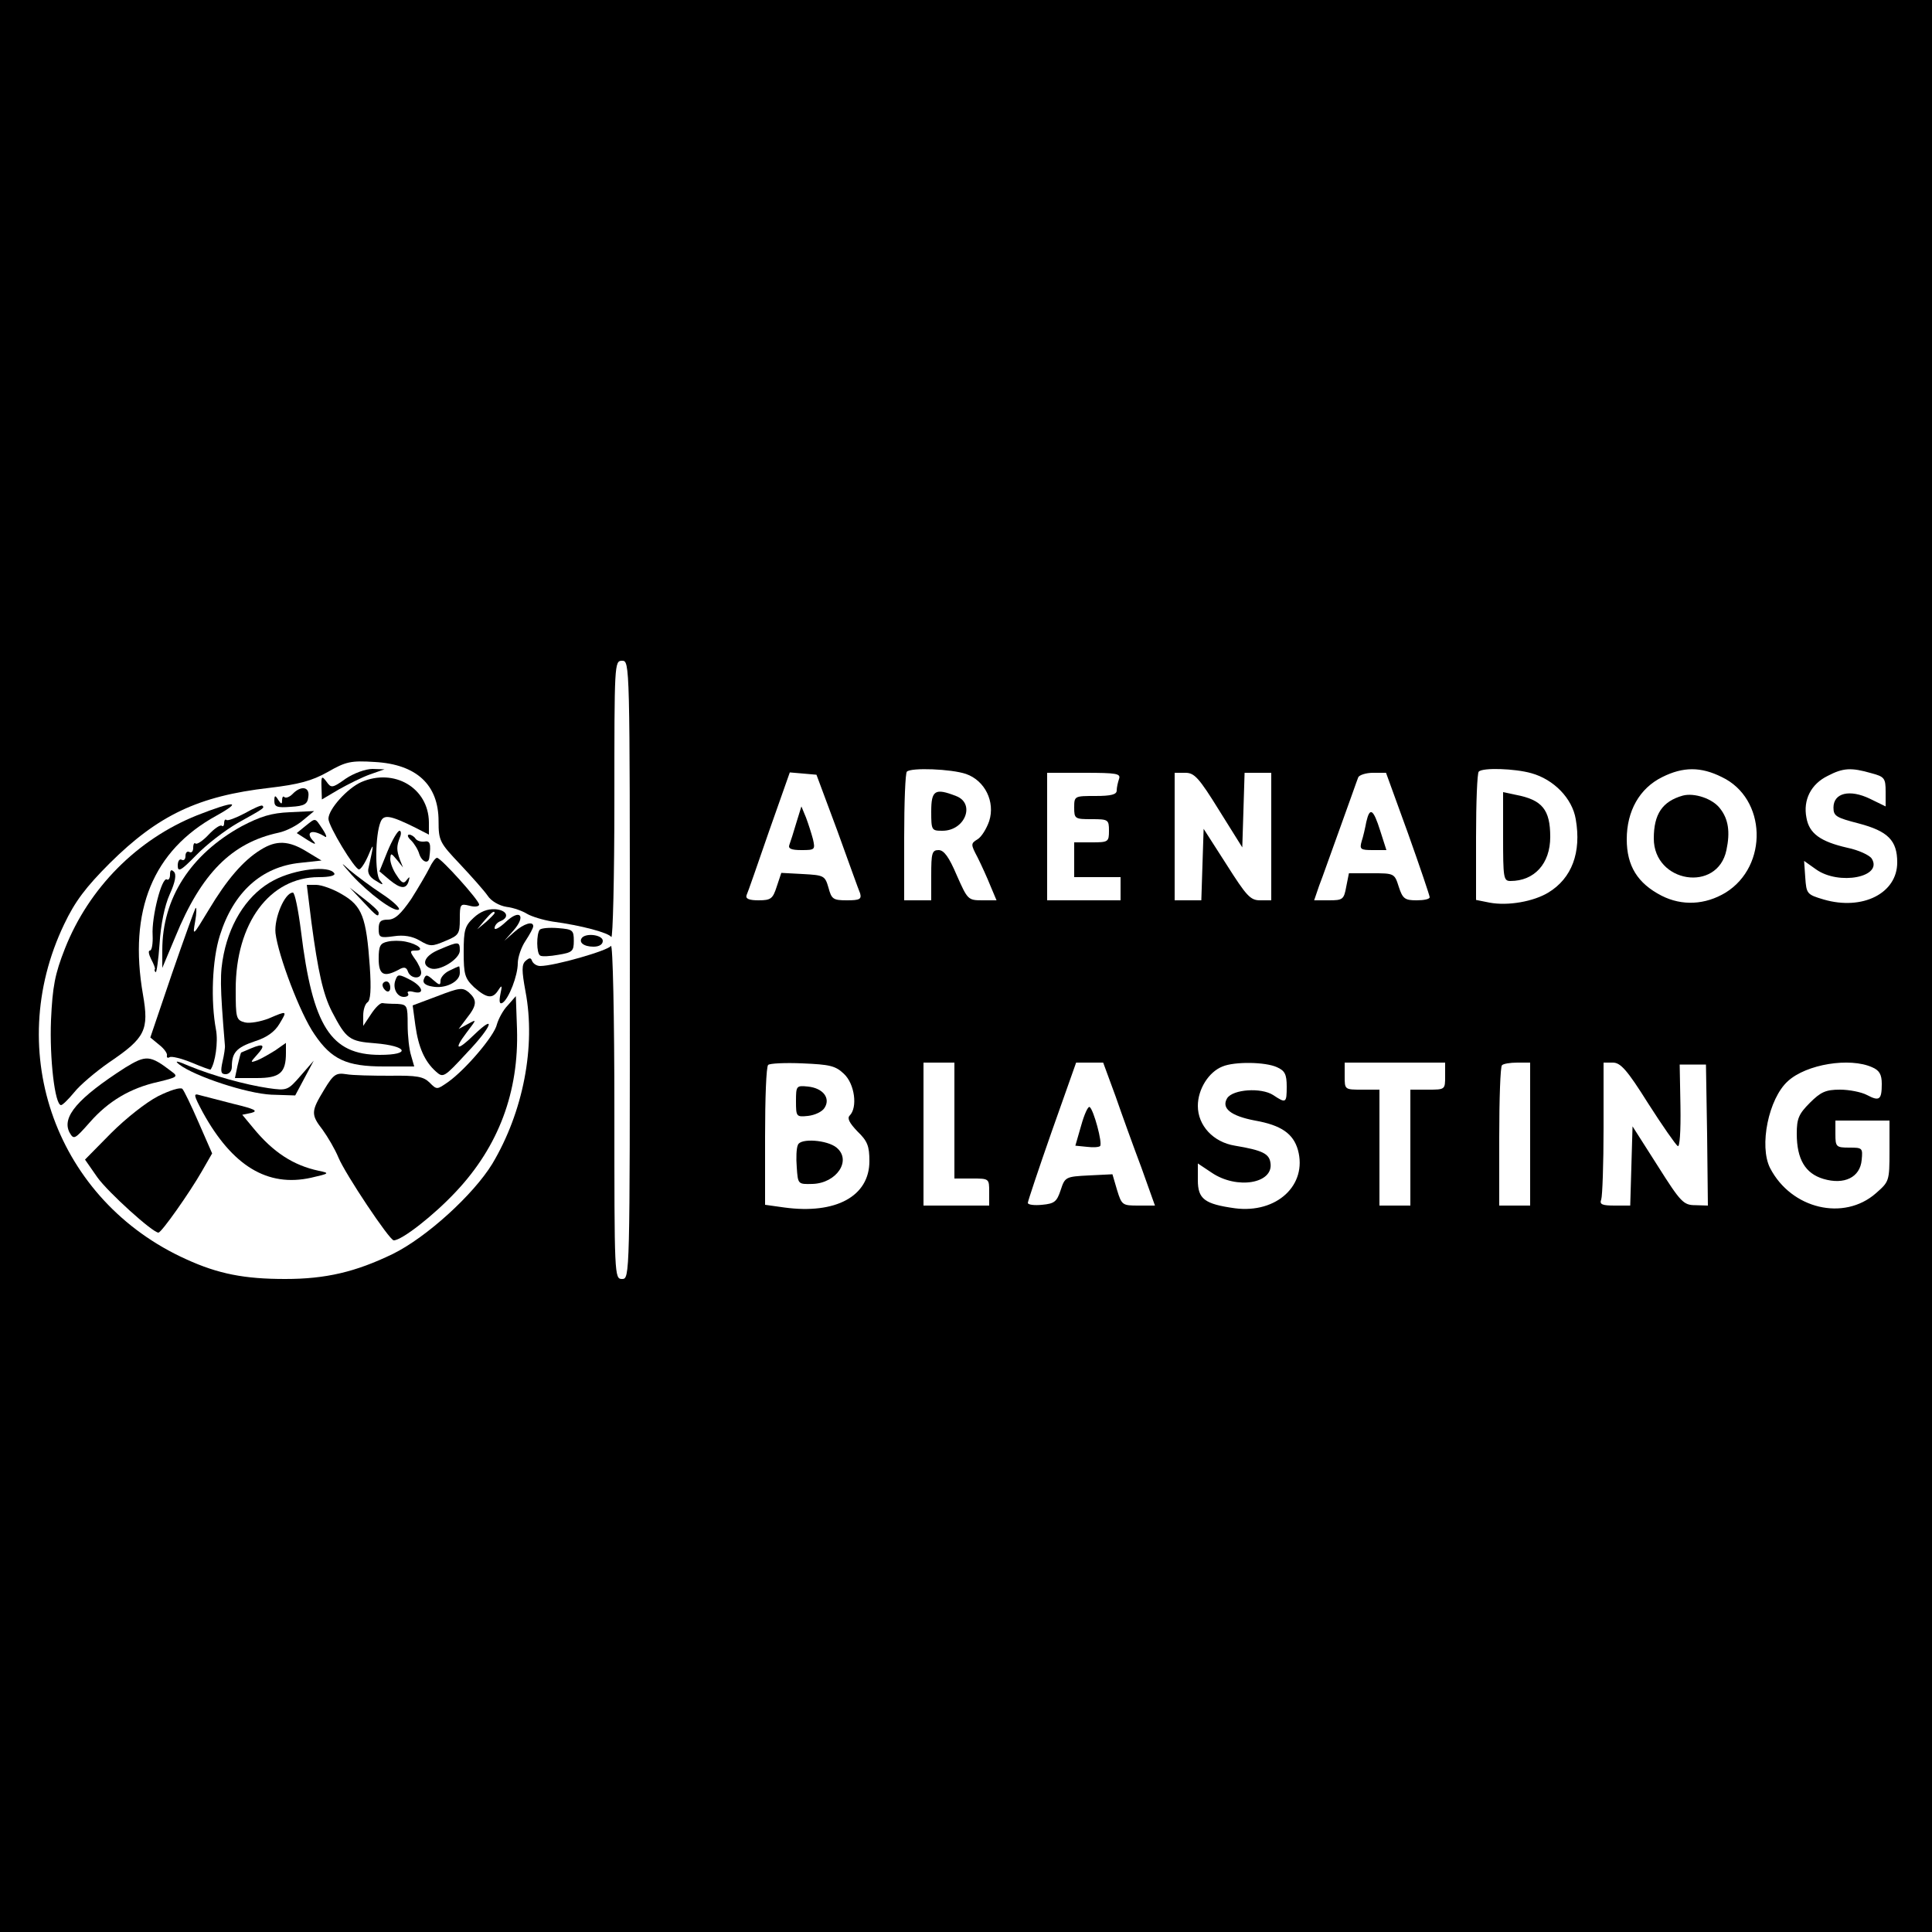 <?xml version="1.0" standalone="no"?>
<!DOCTYPE svg PUBLIC "-//W3C//DTD SVG 20010904//EN"
 "http://www.w3.org/TR/2001/REC-SVG-20010904/DTD/svg10.dtd">
<svg version="1.0" xmlns="http://www.w3.org/2000/svg"
 width="500pt" height="500pt" viewBox="0 0 500 500"
 preserveAspectRatio="xMidYMid meet">

<g transform="translate(0,500) scale(0.1,-0.1)"
fill="#000000" stroke="none">
<path d="M0 2500 l0 -2500 2500 0 2500 0 0 2500 0 2500 -2500 0 -2500 0 0
-2500z m1630 -10 c0 -793 0 -800 -20 -800 -20 0 -20 7 -20 438 0 240 -4 431
-9 424 -7 -12 -146 -52 -183 -52 -9 0 -18 6 -21 13 -3 9 -7 9 -17 0 -10 -9
-10 -25 0 -79 27 -142 -6 -312 -86 -446 -49 -80 -170 -190 -257 -233 -97 -47
-174 -65 -279 -65 -105 0 -173 13 -256 51 -335 151 -475 535 -316 867 28 59
56 96 118 158 125 124 229 174 413 195 76 9 110 18 151 41 47 27 60 30 122 26
108 -6 165 -59 165 -153 0 -51 3 -56 56 -112 30 -32 62 -68 71 -81 9 -14 30
-26 49 -29 18 -2 42 -11 53 -18 12 -7 41 -16 66 -20 75 -10 145 -29 152 -40 4
-5 8 153 8 353 0 355 0 362 20 362 20 0 20 -7 20 -800z m870 507 c49 -17 76
-72 60 -122 -7 -20 -20 -41 -30 -47 -18 -11 -18 -13 0 -47 10 -20 25 -53 33
-73 l16 -38 -37 0 c-37 0 -38 2 -66 65 -20 47 -33 65 -47 65 -17 0 -19 -8 -19
-65 l0 -65 -35 0 -35 0 0 163 c0 90 3 167 7 170 11 11 115 7 153 -6z m1463 2
c58 -16 106 -65 115 -119 15 -86 -10 -153 -71 -190 -38 -23 -104 -35 -152 -26
l-35 7 0 163 c0 89 3 166 7 169 10 11 94 8 136 -4z m493 -10 c116 -55 121
-230 10 -299 -53 -32 -113 -35 -166 -8 -62 32 -90 77 -90 146 0 73 33 132 92
161 54 27 100 27 154 0z m387 10 c34 -9 37 -13 37 -48 l0 -38 -41 20 c-52 25
-94 15 -94 -23 0 -22 7 -26 65 -41 76 -20 100 -44 100 -101 0 -80 -90 -125
-190 -96 -44 13 -45 15 -48 57 l-3 43 31 -22 c59 -42 174 -20 144 28 -6 9 -34
22 -63 28 -70 16 -99 37 -106 78 -9 46 12 87 55 108 40 21 61 22 113 7z
m-2676 -149 c29 -80 55 -153 59 -162 4 -15 -1 -18 -34 -18 -36 0 -40 3 -48 33
-9 31 -12 32 -66 35 l-56 3 -12 -36 c-10 -31 -15 -35 -47 -35 -24 0 -34 4 -31
13 3 6 29 81 58 165 l54 153 35 -3 34 -3 54 -145z m729 134 c-3 -9 -6 -22 -6
-30 0 -10 -14 -14 -55 -14 -54 0 -55 0 -55 -30 0 -29 2 -30 45 -30 43 0 45 -1
45 -30 0 -29 -2 -30 -45 -30 l-45 0 0 -45 0 -45 60 0 60 0 0 -30 0 -30 -95 0
-95 0 0 165 0 165 96 0 c84 0 95 -2 90 -16z m259 -81 l60 -96 3 96 3 97 34 0
35 0 0 -165 0 -165 -29 0 c-25 0 -35 11 -87 93 l-59 92 -3 -92 -3 -93 -34 0
-35 0 0 165 0 165 28 0 c23 0 35 -13 87 -97z m489 -60 c31 -87 56 -161 56
-165 0 -5 -15 -8 -34 -8 -30 0 -36 4 -46 35 -11 35 -12 35 -70 35 l-59 0 -7
-35 c-6 -33 -9 -35 -45 -35 l-38 0 13 38 c8 20 32 89 55 152 23 63 43 121 46
128 2 6 20 12 38 12 l34 0 57 -157z m-1460 -622 c28 -26 36 -87 15 -108 -7 -7
-1 -19 20 -41 26 -25 31 -38 31 -77 0 -91 -87 -138 -220 -120 l-50 7 0 177 c0
98 3 181 8 185 4 4 44 6 89 4 70 -3 85 -6 107 -27z m286 -121 l0 -150 45 0
c45 0 45 0 45 -35 l0 -35 -85 0 -85 0 0 185 0 185 40 0 40 0 0 -150z m417 63
c17 -49 47 -132 67 -185 l35 -98 -43 0 c-41 0 -43 1 -55 40 l-12 41 -61 -3
c-60 -3 -62 -4 -73 -38 -10 -30 -16 -35 -48 -38 -20 -2 -37 0 -37 5 0 4 28 88
62 185 l63 178 35 0 35 0 32 -87z m418 75 c20 -9 25 -18 25 -50 0 -43 -2 -44
-35 -22 -31 20 -104 15 -119 -8 -16 -26 9 -46 72 -58 68 -12 99 -34 111 -76
25 -91 -55 -165 -163 -151 -79 11 -96 24 -96 73 l0 43 36 -24 c65 -44 160 -28
152 25 -3 24 -20 33 -92 45 -56 9 -96 52 -96 103 0 43 28 88 64 102 31 13 111
12 141 -2z m435 -23 c0 -35 0 -35 -45 -35 l-45 0 0 -150 0 -150 -40 0 -40 0 0
150 0 150 -45 0 c-45 0 -45 0 -45 35 l0 35 130 0 130 0 0 -35z m220 -150 l0
-185 -40 0 -40 0 0 178 c0 98 3 182 7 185 3 4 21 7 40 7 l33 0 0 -185z m305
80 c37 -58 72 -108 77 -111 5 -4 8 37 7 103 l-2 108 34 0 34 0 3 -182 2 -183
-32 1 c-31 0 -38 7 -98 102 l-65 102 -3 -103 -3 -102 -40 0 c-33 0 -40 3 -35
16 3 9 6 92 6 185 l0 169 24 0 c20 0 37 -19 91 -105z m580 93 c19 -8 25 -19
25 -43 0 -41 -6 -46 -38 -29 -15 8 -47 14 -70 14 -37 0 -50 -6 -78 -34 -29
-29 -34 -41 -34 -80 0 -66 22 -103 69 -117 54 -16 95 4 99 49 3 31 2 32 -32
32 -34 0 -36 2 -36 35 l0 35 70 0 70 0 0 -79 c0 -78 -1 -79 -35 -109 -83 -73
-219 -41 -274 65 -29 57 -4 180 46 225 48 44 160 62 218 36z"/>
<path d="M895 2985 c-35 -25 -38 -25 -50 -8 -12 16 -14 15 -13 -14 l1 -32 44
26 c25 14 61 32 81 39 l37 13 -31 1 c-18 0 -48 -11 -69 -25z"/>
<path d="M935 2976 c-36 -16 -85 -70 -85 -95 0 -19 68 -131 79 -131 5 0 16 17
25 38 14 34 14 29 0 -33 -4 -13 2 -25 18 -34 20 -13 22 -12 11 1 -13 16 -12
118 2 151 8 20 25 17 88 -14 l37 -19 0 32 c-1 89 -90 141 -175 104z"/>
<path d="M757 2945 c-8 -8 -17 -11 -21 -8 -3 4 -6 0 -6 -8 0 -11 -2 -11 -10 1
-8 13 -10 12 -10 -3 0 -15 7 -18 43 -15 35 2 43 7 45 26 4 26 -19 30 -41 7z"/>
<path d="M510 2890 c-155 -62 -280 -188 -342 -345 -26 -66 -32 -98 -36 -185
-4 -99 10 -220 26 -220 4 0 19 15 34 33 14 18 55 53 91 78 93 63 103 83 87
175 -38 218 26 373 190 463 70 39 47 39 -50 1z"/>
<path d="M633 2895 c-23 -12 -44 -20 -47 -17 -3 3 -6 -1 -6 -8 0 -7 -3 -10 -6
-7 -4 3 -19 -7 -34 -23 -15 -16 -30 -26 -34 -23 -3 3 -6 -1 -6 -11 0 -9 -4
-14 -10 -11 -5 3 -10 -1 -10 -10 0 -9 -4 -13 -10 -10 -5 3 -10 -3 -10 -15 0
-18 8 -14 48 27 26 27 74 64 107 83 70 39 70 39 64 45 -3 2 -23 -7 -46 -20z"/>
<path d="M626 2862 c-133 -73 -206 -187 -206 -321 l0 -46 34 81 c67 164 146
243 267 269 19 4 47 18 63 32 l29 24 -63 -3 c-48 -2 -76 -11 -124 -36z"/>
<path d="M790 2862 l-22 -18 28 -18 c16 -10 23 -13 17 -5 -25 25 -7 35 26 15
8 -6 7 1 -4 18 -21 31 -17 30 -45 8z"/>
<path d="M1003 2797 l-21 -52 26 -22 c29 -24 44 -25 50 -2 3 11 2 11 -6 1 -7
-10 -13 -7 -25 12 -10 14 -17 33 -17 43 1 16 2 16 17 -2 l16 -20 -8 20 c-9 25
-9 35 0 58 4 9 3 17 -1 17 -5 0 -19 -24 -31 -53z"/>
<path d="M1064 2825 c8 -8 18 -24 21 -35 7 -21 24 -27 26 -10 5 37 2 45 -13
42 -9 -1 -19 2 -23 8 -3 5 -11 10 -16 10 -6 0 -4 -7 5 -15z"/>
<path d="M675 2801 c-46 -28 -89 -79 -135 -156 -41 -68 -42 -69 -35 -30 4 22
4 38 1 35 -2 -3 -30 -80 -61 -170 l-56 -165 23 -19 c13 -10 22 -23 20 -28 -1
-5 2 -7 7 -4 5 3 30 -3 57 -14 26 -11 48 -19 49 -18 12 17 20 71 14 103 -14
74 -10 181 10 244 35 112 108 178 208 188 l55 6 -38 23 c-47 29 -79 30 -119 5z"/>
<path d="M1111 2753 c-7 -14 -28 -50 -47 -80 -27 -39 -42 -53 -60 -53 -19 0
-24 -5 -24 -24 0 -22 3 -24 39 -19 26 4 48 0 67 -11 27 -16 32 -16 67 -1 34
14 37 18 37 56 0 39 1 41 25 35 14 -4 25 -2 25 3 0 11 -99 121 -109 121 -4 0
-13 -12 -20 -27z"/>
<path d="M910 2736 c45 -49 110 -97 122 -90 5 3 -15 22 -44 41 -29 19 -66 47
-83 61 -25 23 -24 21 5 -12z"/>
<path d="M440 2736 c0 -9 -4 -15 -8 -12 -13 8 -40 -97 -37 -144 1 -22 -2 -40
-7 -40 -5 0 -3 -10 3 -22 7 -13 11 -24 10 -26 -2 -2 -1 -6 2 -8 2 -2 7 31 10
74 3 49 13 98 26 127 15 33 18 52 11 59 -7 7 -10 4 -10 -8z"/>
<path d="M709 2722 c-64 -33 -112 -103 -130 -191 -10 -50 -10 -79 3 -236 1 -5
-2 -25 -6 -42 -6 -27 -4 -33 8 -33 9 0 16 8 16 19 0 37 12 50 59 66 32 10 52
25 64 45 21 35 21 35 -28 14 -21 -8 -48 -13 -61 -10 -23 6 -24 11 -24 86 0
171 88 290 215 290 28 0 44 4 40 10 -13 21 -101 11 -156 -18z"/>
<path d="M806 2613 c17 -127 30 -186 53 -231 37 -71 45 -77 112 -82 84 -7 94
-30 12 -30 -127 0 -174 74 -204 320 -7 55 -16 100 -21 100 -21 0 -49 -66 -45
-105 7 -58 64 -209 101 -262 44 -65 83 -83 179 -83 l79 0 -8 28 c-5 15 -9 51
-9 80 0 50 -1 52 -27 54 -16 0 -33 1 -38 2 -6 1 -19 -12 -30 -29 l-20 -30 0
27 c0 15 5 30 11 34 8 5 10 33 6 93 -9 128 -20 156 -71 186 -23 14 -54 25 -68
25 l-24 0 12 -97z"/>
<path d="M939 2667 c36 -39 41 -42 41 -29 0 4 -17 20 -38 36 l-37 29 34 -36z"/>
<path d="M1226 2625 c-23 -21 -26 -32 -26 -89 0 -58 3 -68 27 -91 33 -29 48
-31 63 -7 9 14 10 12 5 -11 -4 -20 -2 -27 6 -22 16 11 39 70 39 102 0 15 9 42
20 58 11 17 20 33 20 38 0 14 -24 7 -49 -15 l-26 -23 24 27 c33 38 17 57 -20
22 -16 -15 -29 -22 -29 -16 0 7 7 15 15 18 25 10 17 29 -14 31 -19 1 -38 -6
-55 -22z m54 12 c0 -2 -10 -12 -22 -23 l-23 -19 19 23 c18 21 26 27 26 19z"/>
<path d="M1397 2594 c-9 -10 -9 -62 1 -67 4 -3 25 -2 47 2 36 6 40 9 40 36 0
28 -3 30 -40 33 -23 2 -44 0 -48 -4z"/>
<path d="M1507 2574 c-11 -12 3 -24 29 -24 15 0 24 6 24 15 0 15 -40 21 -53 9z"/>
<path d="M1003 2563 c-19 -4 -23 -11 -23 -44 0 -42 13 -49 51 -29 15 9 21 7
25 -5 7 -18 34 -20 34 -2 0 7 -7 23 -16 35 -14 20 -14 22 2 22 25 0 5 17 -26
23 -14 3 -35 3 -47 0z"/>
<path d="M1138 2543 c-38 -15 -50 -39 -24 -49 23 -9 76 24 76 46 0 24 -3 24
-52 3z"/>
<path d="M1163 2488 c-13 -6 -23 -18 -23 -26 0 -13 -3 -12 -19 2 -16 14 -19
15 -24 2 -4 -9 3 -16 21 -19 34 -7 72 12 72 35 0 10 -1 18 -2 17 -2 0 -13 -5
-25 -11z"/>
<path d="M1024 2465 c-9 -21 3 -45 21 -45 9 0 14 4 11 9 -4 5 3 7 14 4 31 -8
24 15 -10 32 -27 14 -31 14 -36 0z"/>
<path d="M990 2451 c0 -6 5 -13 10 -16 6 -3 10 1 10 9 0 9 -4 16 -10 16 -5 0
-10 -4 -10 -9z"/>
<path d="M1132 2422 l-64 -24 7 -52 c8 -57 24 -93 53 -119 19 -17 21 -16 81
49 64 67 77 103 18 46 -44 -43 -54 -40 -20 5 27 36 28 36 4 23 l-24 -13 21 28
c27 34 27 47 5 67 -16 13 -24 12 -81 -10z"/>
<path d="M1314 2398 c-12 -12 -24 -35 -28 -49 -6 -29 -81 -117 -126 -149 -29
-20 -29 -21 -48 -2 -16 16 -33 19 -103 18 -46 0 -97 1 -113 4 -26 4 -33 0 -57
-40 -34 -56 -35 -64 -4 -104 13 -18 32 -50 41 -72 18 -43 132 -214 143 -214
21 0 104 65 161 126 111 118 163 259 158 421 l-3 85 -21 -24z"/>
<path d="M650 2287 c-14 -6 -26 -11 -26 -11 -1 -1 -5 -16 -9 -33 l-7 -33 56 0
c60 0 76 13 76 65 l0 26 -27 -19 c-16 -10 -37 -22 -47 -26 -19 -7 -19 -6 -1
14 23 25 18 31 -15 17z"/>
<path d="M324 2237 c-123 -79 -165 -128 -144 -168 11 -19 13 -18 52 26 48 55
105 89 177 105 50 12 53 14 35 27 -56 43 -66 43 -120 10z"/>
<path d="M464 2245 c41 -31 175 -75 238 -78 l62 -2 24 45 24 45 -34 -39 c-33
-38 -35 -39 -84 -32 -60 9 -143 32 -204 57 -32 14 -40 15 -26 4z"/>
<path d="M409 2163 c-31 -16 -83 -57 -122 -96 l-67 -68 32 -46 c28 -39 143
-143 158 -143 8 0 81 104 112 158 l27 47 -35 80 c-19 44 -38 83 -42 87 -5 5
-33 -4 -63 -19z"/>
<path d="M525 2121 c76 -138 167 -194 280 -169 48 11 49 12 20 18 -66 14 -118
48 -169 110 l-29 35 24 5 c18 5 8 10 -46 23 -38 10 -78 20 -89 23 -16 5 -15 0
9 -45z"/>
<path d="M2410 2900 c0 -49 1 -50 29 -50 59 0 86 71 35 90 -54 21 -64 15 -64
-40z"/>
<path d="M3890 2835 c0 -107 1 -115 19 -115 62 0 103 45 103 114 0 71 -21 96
-89 109 l-33 7 0 -115z"/>
<path d="M4355 2941 c-53 -15 -75 -48 -75 -111 0 -115 165 -141 188 -30 10 47
5 80 -16 107 -19 26 -67 42 -97 34z"/>
<path d="M2061 2871 c-7 -24 -15 -49 -18 -57 -4 -10 4 -14 31 -14 35 0 36 1
30 28 -4 15 -12 40 -18 56 l-12 29 -13 -42z"/>
<path d="M3536 2873 c-3 -16 -8 -38 -12 -50 -6 -21 -3 -23 29 -23 l35 0 -16
50 c-18 57 -27 62 -36 23z"/>
<path d="M2060 2150 c0 -40 1 -41 31 -38 18 2 37 11 43 21 16 25 -4 51 -43 55
-30 3 -31 2 -31 -38z"/>
<path d="M2065 2037 c-4 -8 -5 -34 -3 -58 3 -44 3 -44 41 -43 62 2 102 61 62
94 -24 20 -94 25 -100 7z"/>
<path d="M2798 2087 l-15 -52 30 -3 c16 -2 31 -1 34 2 7 7 -17 95 -27 101 -4
3 -14 -19 -22 -48z"/>
</g>
</svg>
